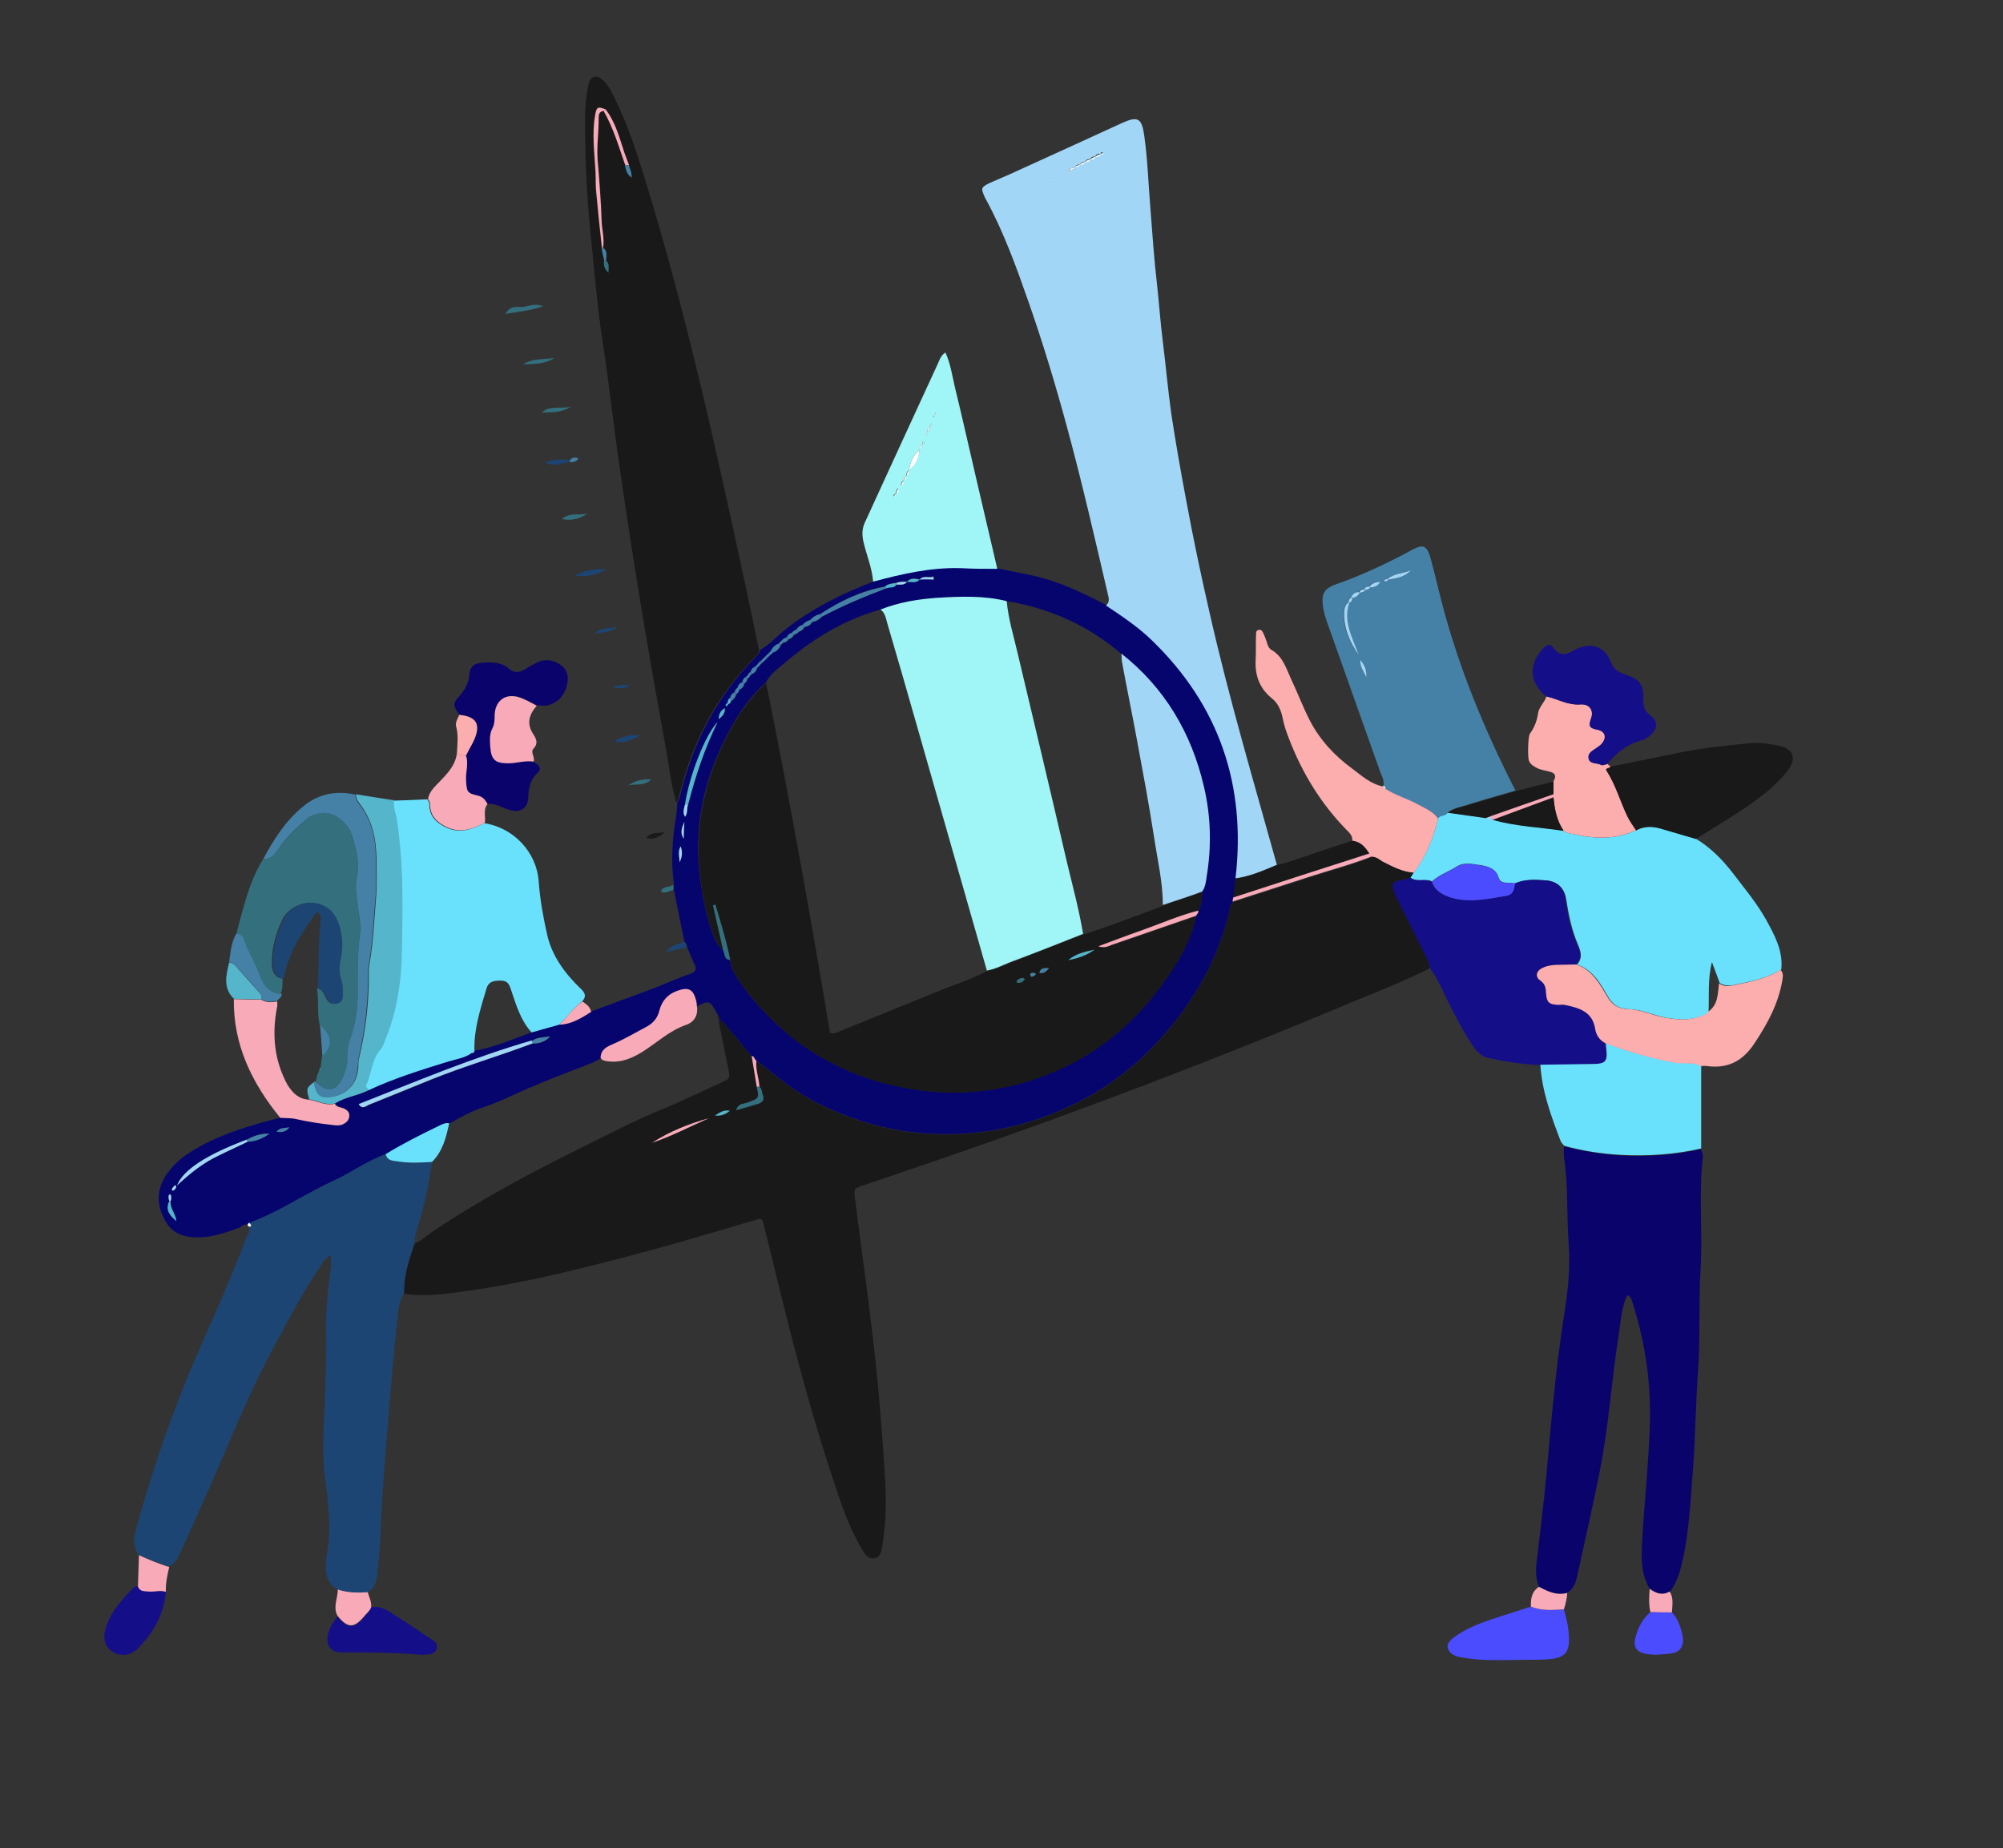 <?xml version="1.0" encoding="utf-8"?>
<!-- Generator: Adobe Illustrator 27.0.0, SVG Export Plug-In . SVG Version: 6.00 Build 0)  -->
<svg version="1.1" id="Calque_1" xmlns="http://www.w3.org/2000/svg" xmlns:xlink="http://www.w3.org/1999/xlink" x="0px" y="0px"
	 viewBox="0 0 595.3 549.4" style="enable-background:new 0 0 595.3 549.4;" xml:space="preserve">
<rect x="0" y="0" width="595.3" height="549.4" fill="#333333" stroke="none"/>
<style type="text/css">
	.st0{fill:#191919;}
	.st1{fill:#06056E;}
	.st2{fill:#A1D6F7;}
	.st3{fill:#1C4574;}
	.st4{fill:#0A036C;}
	.st5{fill:#69E0FC;}
	.st6{fill:#4581A6;}
	.st7{fill:#150E89;}
	.st8{fill:#A0F5F7;}
	.st9{fill:#336F7D;}
	.st10{fill:#FCADAE;}
	.st11{fill:#54B5CB;}
	.st12{fill:#F8AAB8;}
	.st13{fill:#4C4CFF;}
	.st14{fill:#FFFFFF;}
	.st15{fill:#FEFEFE;}
</style>
<g>
	<path class="st0" d="M425,287.8c-7.5,3.8-15.4,6.9-23.2,10.1c-39.2,16.5-79,31.7-119.2,45.6c-8.7,3-17.4,5.9-26.1,8.9
		c-2.7,0.9-2.8,1-2.4,3.8c1.3,10.5,2.8,21,4.1,31.5c1.1,8.6,2.1,17.2,2.9,25.9c0.8,9,1.5,18.1,2,27.1c0.3,5.9,0.2,11.8-0.7,17.6
		c-0.3,1.8-0.3,4.4-2.4,4.9c-2.3,0.5-3.4-1.9-4.4-3.7c-3.4-5.9-5.6-12.4-7.7-18.8c-7.3-21.8-13-44.1-18.4-66.5
		c-0.8-3.2-1.6-6.5-2.4-9.7c-0.6-2.4-0.6-2.5-3.1-1.7c-13.5,4-26.9,8-40.6,11.5c-14.6,3.8-29.2,7.3-44.2,9.4
		c-6.3,0.9-12.7,1.8-19.1,0.9c-0.2-5.2,1.5-10.1,3.1-14.9c2.2-0.9,3.8-2.6,5.7-3.8c15-10.1,31-18.4,47.2-26.4
		c6.9-3.4,13.7-6.9,20.8-9.8c5.9-2.4,11.7-5.3,17.5-7.9c2.6-1.2,2.6-1.2,2.1-3.9c-1-4.8-1.9-9.5-2.9-14.3c0.5-0.1,1-0.1,1.4,0.3
		c2.8,3.4,5.6,6.8,8.4,10.1c0.5,3,1,6.1,1.5,9.1c0.7,3.6,0.7,3.5-2.9,4.8c-1,0.3-2.5,0.1-3.2,2.2c2.5-0.7,4.5-1.3,6.5-1.9
		c1.2-0.4,2-1.2,1.4-2.6c-0.3-0.8-0.1-1.8-1-2.4c-0.1-2.6-1.2-5.1-0.9-7.7c1.6,1,3.1,2.2,4.6,3.4c4.7,4,9.9,7.3,15.4,10
		c15.1,7.2,31,9.8,47.7,7.6c9.1-1.2,17.7-3.9,25.9-7.8c12-5.6,22-13.9,30.3-24.3c7.7-9.6,13.3-20.3,16.4-32.2c0.3-1.3,0.2-2.9,1.3-4
		c7.4-2.4,14.9-4.7,22.3-7.2c6.4-2.1,13-3.8,19.3-6.3c1.4,0,2.3,1.1,3.4,1.6c2.9,1.4,5.6,2.9,8.9,3.1c-0.3,0.5-0.7,1-1,1.6
		c-0.7,0.2-1.4,0.5-2.2,0.6c-3.1,0.4-3.5,1.1-2.5,3.8c0.4,1.1,0.9,2.1,1.5,3.1c2.6,5.1,5.1,10.3,7.7,15.4
		C424.3,285.1,424.9,286.3,425,287.8z M210.7,332.4c-6,1.6-11.8,4-16.9,7.3C199.5,337.9,205,335,210.7,332.4z M212.5,331.6
		c1.7,0.2,3.1-0.3,4.4-1.4C215.1,329.7,213.8,330.8,212.5,331.6z"/>
	<path class="st1" d="M366.4,268.1c-1.1,1.1-0.9,2.6-1.3,4c-3.1,12-8.7,22.6-16.4,32.2c-8.3,10.4-18.2,18.6-30.3,24.3
		c-8.2,3.9-16.8,6.6-25.9,7.8c-16.7,2.2-32.6-0.4-47.7-7.6c-5.5-2.6-10.7-6-15.4-10c-1.5-1.2-3-2.4-4.6-3.4
		c-0.7-0.3-0.6-1.4-1.4-1.4c-2.8-3.4-5.6-6.8-8.4-10.1c-0.4-0.4-0.9-0.5-1.4-0.3c0,0,0.2-0.2,0.2-0.2c0.2-0.6,0.2-1.2-0.4-1.6
		c-2.5-4.5-2.5-4.5-6.2-2.7c-0.1-0.5-0.1-1-0.2-1.5c-0.9-3.6-2.3-4.3-5.8-2.9c-2.7,1-4.5,3-5.1,5.7c-0.6,2.5-2,4-4.2,5.1
		c-3.1,1.6-6.2,3.4-9.5,4.9c-1.8,0.8-3.8,1.7-3.8,4.2c-1.2,0.7-2.4,1.3-3.7,1.8c-7.1,2.7-14.2,5.4-21.2,8.6
		c-3.3,1.5-6.7,3.1-10.2,4.2c-3.5,1.2-6.7,2.9-9.9,4.8c-1.1-0.2-2,0.2-2.9,0.6c-5.4,2.7-10.8,5.4-16,8.5c-5.4,1.9-10.1,5.4-15.3,7.8
		c-3.9,1.8-7.7,3.9-11.5,6c-4.4,2.5-8.9,4.9-13.8,6.6c-0.5,0.4-0.5,0.7-0.1,1.1l0-0.1c-1.2-1.2-2.1,0.1-3,0.5
		c-3.6,1.3-7.2,2.6-11.1,2.8c-4.3,0.2-8.3-0.6-10.6-4.6c-2.5-4.2-3-8.6-0.4-13.1c2.2-3.8,5.5-6.4,9.1-8.5c7.7-4.5,16.1-7,24.7-9.2
		c0.2-0.1,0.5-0.1,0.7-0.2c1.6,0.1,3.3,0,4.9,0.4c3.5,0.8,6.9,1.4,10.5,1.7c1,0.1,2,0.2,3-0.1c1.2-0.4,2-1.2,2.1-2.5
		c0.1-1.2-0.8-1.8-1.7-2.3c-0.9-0.4-2-0.3-2.6-1.4c3.1-2,6.9-2.3,10.1-4c7.7-3.6,15.8-6.1,23.9-8.6c2.3-0.7,4.7-1,6.8-2.5
		c0.5,0.1,0.6-0.3,0.8-0.7l0,0.1c5.9-1,11.4-3.5,17-5.5c2.7-0.8,5.5-1.5,8.2-2.3c3.6-0.1,6.6-2,9.5-3.9c6.2-2.3,12.4-4.6,18.6-6.9
		c3.6-1.4,7-3,10.6-4.2c1.9-0.7,2-1.5,1.2-3.1c-0.8-1.6-1.4-3.3-2.1-4.9c0-0.7-0.2-1.2-0.8-1.6c-1-5.1-2.1-10.2-3.1-15.3
		c0-0.5,0-1.1,0-1.6c-0.2-2.1-0.5-4.3-0.5-6.4c-0.1-4.8,0.4-9.6,1.2-14.4c0.2-1.2,0.2-2.5,0.3-3.8c0.5-0.4,0.6-1.1,0.8-1.7
		c3.8-15.8,10.9-29.7,22.4-41.3c0.6-0.6,1.3-1.3,1.4-2.2c2.8-1.5,4.9-4,7.4-6c8-6.3,17-10.8,26.5-14.4c8.6-2.4,17.2-4.3,26.2-4
		c3.6,0.1,7.1,0.1,10.7,0.2c4.9,1.1,10,1.8,14.8,3.3c6.1,1.9,11.8,4.7,17.4,7.6c4.8,3.1,9.6,6.3,13.7,10.4
		c20,19.4,28,43.1,24.8,70.7c-0.2,1.9-0.5,3.8-0.7,5.7C366.4,267.3,366.4,267.7,366.4,268.1z M222.8,201c0.3-0.2,0.5-0.5,0.8-0.7
		c0.8-0.3,1.2-0.9,1.4-1.7c0.3-0.3,0.5-0.5,0.8-0.8c0.3-0.3,0.5-0.5,0.8-0.8c0.3-0.3,0.5-0.5,0.8-0.8c0.3-0.3,0.5-0.5,0.8-0.8
		c0.3-0.3,0.5-0.5,0.8-0.8c0.3-0.2,0.6-0.5,0.8-0.7c1.2-0.4,1.9-1.2,2.4-2.2c0.3-0.2,0.5-0.5,0.8-0.7c0.6-0.1,1.1-0.3,1.4-0.9
		c0.7-0.2,1.3-0.6,1.7-1.4c0.5-0.2,1.1-0.4,1.4-0.9c0.8-0.2,1.4-0.7,1.7-1.4c0.9-0.2,1.8-0.5,2.3-1.5c1.2-0.1,2.2-0.8,3-1.7
		c6.2-3.2,12.6-5.9,19.1-8.4c0.9-0.5,2.3,0.1,3-1.1c1.1,0,2.3,0.3,3.1-0.8c1.3,0,2.8,0.5,3.8-0.7c1.4,0,2.8,0,4.2,0
		c0-0.3,0-0.6-0.1-0.9c-1.3,0.6-2.9-0.5-4.1,0.9c-1.4-0.2-2.8-0.5-3.8,0.7c-1.1-0.2-2.1-0.1-3.2,0.3c-1.2,0.2-2.4,0.2-3.3,1.1
		c-7.1,1.2-13.3,4.3-19.3,8.2c-1.2,0.3-2.2,0.8-2.9,1.7c-0.9,0.3-1.7,0.8-2.3,1.5c-0.8,0.2-1.4,0.6-1.7,1.4
		c-0.6,0.1-1.1,0.4-1.4,0.9c-0.8,0.2-1.3,0.7-1.6,1.4c-0.6,0.2-1.1,0.4-1.4,1c-0.3,0.3-0.5,0.5-0.8,0.8c-1.1,0.4-2,1.1-2.4,2.2
		c-0.3,0.3-0.5,0.5-0.8,0.8c-0.3,0.3-0.5,0.5-0.8,0.8c-0.3,0.3-0.5,0.5-0.8,0.8c-0.3,0.3-0.5,0.5-0.8,0.8c-0.3,0.3-0.5,0.5-0.8,0.8
		c-0.3,0.3-0.5,0.5-0.8,0.8c-0.8,0.3-1.3,0.8-1.5,1.6c-0.2,0.3-0.5,0.5-0.7,0.8c-0.3,0.3-0.5,0.5-0.8,0.8c-0.6,0.3-0.7,0.9-0.9,1.4
		c-0.7,0.3-1.2,0.8-1.4,1.6c-0.6,0.3-0.8,0.8-1,1.4c-0.7,0.4-1.2,0.9-1.2,1.7c-0.6,0.3-0.8,0.9-0.9,1.5c-0.4,0.3-0.8,0.5-0.3,1
		c0.2-0.2,0.4-0.5,0.6-0.7c0.4-0.1,0.6-0.4,0.7-0.8c0.8-0.5,1.4-1.2,1.7-2.2c0.5-0.3,0.7-0.9,0.9-1.4c0.7-0.3,1.2-0.9,1.4-1.7
		c0.6-0.3,0.9-0.8,0.9-1.4C222.3,201.5,222.6,201.3,222.8,201z M50.3,357c-1.3,2.7,0.3,4.3,2.1,5.9c-0.2-2.1-1.9-3.7-1.7-5.9
		c0.1-0.3,0.2-0.7,0.2-1c0-0.3-0.1-0.9-0.2-1c-0.7-0.1-0.5,0.5-0.6,0.9C50.1,356.3,50.3,356.7,50.3,357z M73.5,338.7
		c-12.2,4.6-19,9-20.9,13.7c4-3.8,7.9-6.8,12.4-8.9c2.9-1.3,5.8-2.7,8.6-4.1c2.4-0.1,4.4-1,6.4-2.4
		C77.7,336.9,75.5,337.6,73.5,338.7z M204.5,239.2c2.2-8.5,4.9-16.7,8.8-24.6c-3.7,3.8-8.5,16.2-9.7,24.5c-0.2,1.2-0.8,2.5,0,3.7
		C204.4,241.7,204,240.4,204.5,239.2z M158.1,309.4c-17.6,5.1-34.4,12.2-51.4,18.9c1,1.7,2.1,0.6,3,0.2c6.2-2.5,12.3-5,18.5-7.5
		c9.9-4.1,20.2-7.1,30.3-10.8c2,0,3.7-0.6,5-2.1C161.6,308.4,159.7,308.2,158.1,309.4z M333.3,194.4c-9.9-8.5-21.3-13.6-34.1-15.7
		c-6.8-1.6-13.6-1.4-20.5-1c-5.8,0.4-11.6,1.3-17,3.5c-10.4,2.9-19.5,8.3-27.7,15.2c-2.3,2-4.9,3.7-6.4,6.5
		c-5.7,5.1-9.7,11.6-12.9,18.4c-5.5,11.7-8.2,24-6.9,37.1c0.6,6.3,1.7,12.3,3.7,18.3c0.8,2.2,1.6,4.2,3.4,5.8c0.6,1,0.2,2.8,2.1,2.9
		c0.2,2.3,1.3,4.1,2.5,5.9c3.7,5.5,8.2,10.4,13.2,14.8c5,4.4,10.6,8,16.6,10.9c7.8,3.8,15.9,5.9,24.5,7.1
		c11.8,1.6,23.2,0.2,34.3-3.6c14.9-5.1,27.1-14.3,36.5-26.9c4.8-6.5,9-13.3,10.9-21.4c0.2-0.5,0.8-0.8,0.7-1.5
		c0.8-1.8,1.1-3.6,1.1-5.6c0.9-1.3,1.1-2.8,1.3-4.3c1.5-9,1.3-18-0.8-26.9C354.1,218,346.2,204.7,333.3,194.4z M82.2,336.4
		c1.5,0.3,2.8,0.1,3.8-1.3C84.7,335.4,83.2,335.1,82.2,336.4z M203.4,244.3c-0.7,1.6-1.4,3.3-0.2,5
		C203.2,247.6,203.3,245.9,203.4,244.3z M213.6,213.8c0.9-0.8,2-1.6,1.8-3.3C214,211.3,213.6,212.4,213.6,213.8z M202,256.3
		c0.9-1.9,0.8-3.2,0.3-4.7C201.5,253,201.8,254.2,202,256.3z M52.4,352.6c-0.2-0.1-0.4-0.3-0.4-0.3c-0.3,0.3-0.7,0.7-0.9,1.1
		c-0.1,0.2,0.1,0.7,0.6,0.4C52.1,353.5,52.4,353.2,52.4,352.6z"/>
	<path class="st2" d="M367.2,261.1c3.2-27.6-4.8-51.3-24.8-70.7c-4.1-4-8.9-7.2-13.7-10.4c1.1-0.9,0.9-2.1,0.6-3.2
		c-3.9-16.7-7.7-33.4-12.2-49.9c-3.4-12.6-7.2-25.1-11.5-37.4c-3.6-10.3-7.3-20.5-12.5-30.1c-0.2-0.3-0.4-0.7-0.5-1
		c-1.1-2.4-1-2.7,1.3-3.9c2-0.9,4-1.7,6-2.6c11.2-5.1,22.4-10.2,33.5-15.3c4.8-2.2,6-1.5,6.7,3.9c1,7.1,1.2,14.2,1.8,21.4
		c0.6,7.6,1.1,15.3,2,22.9c0.6,5.6,1,11.2,1.7,16.8c0.9,7.1,1.5,14.2,2.5,21.3c1.3,8.6,2.8,17.1,4.4,25.6
		c2.1,11.4,4.5,22.8,7.1,34.1c5.7,25.1,13,49.7,19.9,74.5C375.5,258.8,371.5,260.5,367.2,261.1z M317.9,50.5c0.6,0,1.2-0.1,1.5-0.8
		c0.6-0.1,1.2-0.1,1.5-0.8c0.6,0,1.2-0.1,1.5-0.8c0.6,0,1.2-0.1,1.5-0.8c0.6,0,1.2-0.1,1.5-0.8c0.6,0,1.2-0.1,1.5-0.8
		c0.3-0.2,1,0.3,0.8-0.5c0-0.1-0.6,0.2-0.7,0.5c-0.6,0-1.2,0.1-1.5,0.8c-0.6,0-1.2,0.1-1.5,0.8c-0.6,0-1.2,0.1-1.5,0.8
		c-0.6,0-1.2,0.1-1.5,0.8c-0.6,0-1.2,0.1-1.5,0.8C318.8,49.9,318.2,49.9,317.9,50.5c-0.2,0.2-1-0.3-0.8,0.5
		C317.2,51.2,317.7,50.9,317.9,50.5z M313.4,52.3c-0.1,0-0.2,0.1-0.3,0.1c0,0.1,0.1,0.3,0.1,0.3c0.1,0,0.2,0,0.3-0.1
		C313.5,52.5,313.5,52.4,313.4,52.3z"/>
	<path class="st3" d="M74,363.5c4.8-1.7,9.3-4.1,13.8-6.6c3.8-2.1,7.6-4.2,11.5-6c5.2-2.4,9.9-5.9,15.3-7.8c0.5,2.1,2.5,1.9,4,2.2
		c3.2,0.6,6.5,0.3,9.8,0.1c-0.9,6.2-2.1,12.2-3.9,18.2c-0.6,1.9-1.3,3.9-1.3,5.9c-1.6,4.9-3.3,9.7-3.1,14.9
		c-1.8,2.7-1.7,5.8-2.1,8.8c-1,9.1-1.8,18.2-2.5,27.4c-1,12.3-2.1,24.6-2.5,37c-0.1,3.3-0.5,6.6-0.8,9.9c-0.2,2.3-0.7,4.6-3,5.8
		c-3,0.2-6,0.2-8.9-0.8c-2.7-1.6-3.7-4.1-3.4-7.2c0.1-1,0-2.1,0.2-3.1c1.5-7.7,0.5-15.2-0.5-22.9c-0.6-4.9-0.6-10-0.4-15
		c0.4-9.6,0.9-19.2,0.7-28.8c-0.1-6.3,0.6-12.5,1.4-18.7c0.1-1.1,0-2.2,0-3.6c-1.7,0.7-2.3,2-3,3.1c-4.9,7.1-8.8,14.7-12.9,22.2
		c-8.9,16.1-15.3,33.2-22.9,49.9c-1.9,4.2-3.7,8.5-5.7,12.6c-0.9,1.8-1.4,3.9-3.7,4.6c-3.1-1-6.1-2.2-9-3.5
		c-1.6-2.5-1.4-5.1-0.6-7.8c4.1-14.8,8.9-29.4,14.7-43.6c5.7-14.1,12.5-27.8,17.7-42.1c0.5-1.3,1.8-2.6,1-4.2c0,0,0,0.1,0,0.1
		c0.4,0.1,0.7,0,0.7-0.4C74.6,364,74.3,363.8,74,363.5z"/>
	<path class="st0" d="M225.6,193.3c-0.1,1-0.8,1.6-1.4,2.2c-11.5,11.6-18.7,25.5-22.4,41.3c-0.2,0.6-0.2,1.3-0.8,1.7
		c-1.5-5-2.1-10.2-3-15.4c-2.6-14.3-5.1-28.6-7.5-43c-2.3-14.1-4.5-28.2-6.5-42.3c-1.7-11.6-2.9-23.3-4.7-34.9
		c-1.8-11.5-2.7-23-3.9-34.6c-1.1-11.3-1.6-22.7-1.5-34.1c0-3.1,0.4-6.1,1-9.1c0.5-2.3,2.2-3.1,4-1.5c1.6,1.3,2.6,3.1,3.5,5
		c4,7.9,6.7,16.3,9.3,24.7c11.6,37.6,20.2,76,28.5,114.5C222.1,176.3,223.8,184.8,225.6,193.3z M179.6,77.5c-0.1,1.3,0,2.4,1.3,3.6
		c0-1.4,0.3-2.6-0.7-3.6c0-1.3,0.5-2.8-0.9-3.8c0.5-2.7-0.3-5.3-0.4-7.9c-0.2-6.1-0.6-12.2-1.2-18.3c-0.4-4.3,0.3-8.4,0.3-12.5
		c0-0.9,0.2-1.8,1.4-2c2.9,5,4.5,10.6,6.4,16c0.3,1.4,0.5,2.7,1.9,3.8c0.1-1.6-0.5-2.6-0.8-3.6c-0.6-1.8-1.3-3.5-1.9-5.3
		c-1.2-4-2.5-8-5.1-11.4c-2.3-0.9-2.6-0.6-3.1,1.7c-1,5.6-0.2,11.1,0.1,16.7c0.1,2,0,4.1,0.2,6.1c0.5,5.5,1.1,11,1.7,16.6
		C178.8,74.9,179.4,76.2,179.6,77.5z"/>
	<path class="st4" d="M490.3,472.3c-2.8-4.7-2.5-9.8-2.2-14.9c0.3-6.4,1-12.7,1.4-19.1c0.5-7.4,1.1-14.8,0.8-22.2
		c-0.3-9.8-2.1-19.3-5-28.5c-0.3-0.9-0.4-2.1-1.7-2.6c-1.7,3.7-1.9,7.8-2.5,11.7c-2.1,13.1-2.9,26.4-5.4,39.4
		c-2.1,10.8-4.6,21.5-6.9,32.2c-0.4,2-1.1,4-3,5.2c-3.1,0.8-5.8-0.4-8.4-1.8c-1-2.4-1-4.9-0.7-7.5c1-8.6,2.1-17.2,2.9-25.8
		c1.4-15.5,2.7-31,5.1-46.4c1.2-7.4,2.1-15,1.5-22.5c-0.6-8.3-0.1-16.6-1.3-24.9c-0.2-1.3-0.1-2.6-0.1-3.8
		c5.5,1.4,11.1,2.3,16.9,2.7c8.1,0.4,16-0.1,23.8-1.9c0.2,0.7,0.7,1.5,0.6,2.2c-1.3,11.2,0,22.6-0.7,33.8c-0.6,9.7,0,19.5-0.7,29.2
		c-0.7,9.8-0.8,19.7-1.5,29.5c-0.7,8.9-1.1,17.8-2.9,26.6c-0.8,3.7-1.7,7.2-4,10.3C494,474.4,492.1,473.6,490.3,472.3z"/>
	<path class="st5" d="M419.2,260.9c0.3-0.5,0.7-1,1-1.6c3.6-4.8,5.9-10.2,7.2-16.1c0.6-1.1,2.2-0.5,2.8-1.7
		c3.8,0.5,7.6,1.1,11.4,1.6c0.4,0.5,1,0.7,1.6,0.4l0.4,0.1c6.9,2,14,2.1,21.1,3.3c0.9,0.9,2.1,0.8,3.2,1.1
		c6.2,1.4,12.4,1.6,18.3-1.2c2.5-1.3,5-1.3,7.6-0.5c3.4,1,6.8,2,10.2,3c4.3,2.6,7.8,6.1,10.9,10.1c3.5,4.6,7.2,9,10,14
		c2.5,4.6,5.1,9.2,4.5,14.8c-4.5,2.8-9.6,3.7-14.7,4.7c-1.2,0.2-2.5,0-3.6-0.7c-0.8-2.1-1.5-4.1-2.3-6.2c-1.3,5-0.8,9.9-1,14.8
		l0.1,0c-0.2,0.2-0.4,0.4-0.6,0.6c-4,2-8.1,1.9-12.3,1.1c-3.6-0.7-7-2.4-10.8-2.5c-2.9-0.1-4.9-1.2-6.4-3.9
		c-2.2-3.9-4.5-7.8-9.1-9.4c1.9-2,1-4.2,0.2-6.1c-1.8-4.3-2.7-8.7-3.4-13.2c-0.5-3.5-2.7-5.5-6.1-5.7c-3-0.2-6.1-0.4-9,0.9
		c-0.9-0.1-1.8-0.2-2.6-0.2c-1.1,0-2-0.3-2.4-1.5c-0.8-2.6-2.9-3.3-5.2-3.7c-2.4-0.3-5-1-7.1,0.3c-2.5,1.6-5.3,2.5-7.5,4.5
		C423.5,261,421.1,262.4,419.2,260.9z"/>
	<path class="st5" d="M166.2,304.6c-2.7,0.8-5.5,1.5-8.2,2.3c-3.3-3.6-4.6-8.2-6.1-12.6c-0.5-1.6-1-2.8-3-2.8
		c-1.9,0-3.6,0.1-4.3,2.3c-1.8,6.1-3.8,12.1-3.6,18.6c0,0,0-0.1,0-0.1c-0.3,0.2-0.5,0.4-0.8,0.7c-2,1.5-4.5,1.8-6.8,2.5
		c-8.1,2.5-16.2,5-23.9,8.6c-0.5-0.4-1.1-0.9-0.8-1.6c1.6-3.3,1.4-7.2,4-10.2c1-1.1,1.4-2.7,2-4.1c3-7.7,4.3-15.7,4.5-23.8
		c0.4-13.5,0.7-27-1.4-40.4c-0.3-2-1.1-3.9-0.9-6c3.4-0.1,6.7-0.2,10.1-0.4c0.2,0.4,0.6,0.9,0.6,1.3c-0.1,3.9,2.3,5.9,5.5,7.3
		c3.9,1.6,7.4,0.2,10.8-1.5c8.7,1.3,15.6,8.6,16.2,17.3c0.4,5.5,1.4,10.9,2.6,16.2c1.5,6.2,5.3,11.3,9.9,15.7
		c1.4,1.3,1.7,2.4,0.4,3.8C170.5,299.6,168.6,302.3,166.2,304.6z"/>
	<path class="st6" d="M430.2,241.6c-0.6,1.2-2.2,0.6-2.8,1.7c-1.4-2-3.6-2.9-5.6-4c-3.3-1.7-6.9-2.7-10-4.8c-0.1-0.4,0-1-0.8-0.8
		l0.1,0c0.5-1.9-0.7-3.4-1.2-5.1c-5.1-14.5-10.3-28.9-15.4-43.4c-0.6-1.6-1-3.1-1.3-4.8c-0.5-3.6,0.2-5.4,3.6-6.6
		c8-2.8,15.6-6.4,23-10.4c3.1-1.7,4.3-1.2,5.3,2.3c1.2,4.3,2.2,8.7,3.3,13c5.1,19.7,12.8,38.3,22,56.3c-4.7,1.4-9.5,2.7-14.2,4.2
		C434.1,239.9,431.9,240.2,430.2,241.6z M405.4,175.1c-0.6,0-1.2,0.1-1.5,0.8c-1.1,0.1-1.8,0.7-2.2,1.6c-0.7,0.2-0.9,0.8-0.9,1.5
		c-1,0.6-1.3,1.5-1.4,2.6c-0.3,5,1.6,9.2,4.3,13.2c-1.6-5.1-4.7-9.9-2.8-15.6c0.7-0.3,0.9-0.8,0.9-1.5c1.1,0,1.8-0.7,2.3-1.5
		c0.6,0,1.2-0.1,1.5-0.8c0.6,0,1.2-0.2,1.5-0.8c1.1,0,2.1-0.2,2.9-1.6c-1.5,0-2.4,0.4-3.2,1.3C406.4,174.4,405.8,174.5,405.4,175.1z
		 M412.6,172.3c3.5-0.5,5.1-1.1,6.8-2.8c-2.3,1-5,0.9-7,2.6c-0.4,0-0.9,0-1.2,0.5c0,0,0.1,0.2,0.2,0.2
		C412,173,412.4,172.8,412.6,172.3z M404.3,196.1c-0.2,2.1,0.9,3.4,1.8,5.3C406.4,199,405.5,197.7,404.3,196.1z"/>
	<path class="st7" d="M419.2,260.9c1.9,1.5,4.3,0.1,6.3,1.2c0.9,2.7,3.1,3.9,5.6,4.7c5.6,1.7,11,0.4,16.5-0.5c2.1-0.3,2.4-2,2.6-3.7
		c2.9-1.3,6-1.1,9-0.9c3.4,0.2,5.7,2.2,6.1,5.7c0.6,4.6,1.5,9,3.4,13.2c0.8,1.9,1.7,4.1-0.2,6.1c-1.5,0-3.1,0.1-4.6,0.1
		c-1.9,0-3.8,0.1-5.6,1c-1.7,0.8-2.1,2.6-0.6,3.6c1.6,1.1,1.7,2.3,1.8,3.9c0.2,2.7,0.8,3.2,3.6,3.4c0.6,0,1.3-0.1,1.9,0
		c4.2,0.9,8.3,1.9,9.1,7.2c0.3,1.8,1.2,3.3,3,4.2c0,0.3,0,0.5,0.1,0.8c0.6,5,0.3,5.4-4.9,5.5c-4.9,0-9.7,0.1-14.6,0.2
		c-5.2-0.2-10.3-1-15.4-2.1c-2-0.5-3.3-1.8-4.4-3.4c-2.4-3.4-4.4-7.2-6.3-10.9c-2.2-4.1-3.8-8.6-6.6-12.4c-0.1-1.4-0.8-2.7-1.4-3.9
		c-2.6-5.1-5.1-10.3-7.7-15.4c-0.5-1-1.1-2-1.5-3.1c-1-2.8-0.5-3.4,2.5-3.8C417.7,261.4,418.4,261.1,419.2,260.9z"/>
	<path class="st8" d="M296.4,169.1c-3.6,0-7.1,0-10.7-0.2c-9-0.3-17.6,1.7-26.2,4c-0.3-4-1.9-7.7-2.8-11.5c-0.5-2.1-0.6-4,0.3-6
		c7.2-15.7,14.4-31.4,21.6-47c0.6-1.2,0.9-2.7,2.4-3.6c1.5,3.3,2,6.9,2.8,10.3c2.3,9.4,4.4,18.9,6.6,28.3
		C292.4,151.9,294.4,160.5,296.4,169.1z M274.1,132.2c-0.7,0.3-0.8,0.9-0.8,1.5c-1.9,1.6-2.8,3.7-3.1,6.1c-0.7,0.3-0.8,0.9-0.8,1.6
		c-0.7,0.3-0.8,0.9-0.8,1.5c-0.7,0.3-0.8,0.9-0.8,1.5c-0.3,0.3-0.5,0.5-0.8,0.8c-0.6,0.3-0.7,0.9-0.8,1.5c-0.3,0.3-1,0.4-0.3,1
		c0.1-0.3,0.2-0.7,0.3-1c0.7-0.3,0.8-0.9,0.8-1.5c0.3-0.3,0.5-0.5,0.8-0.8c0.6-0.3,0.7-0.9,0.8-1.5c0.6-0.3,0.7-0.9,0.8-1.5
		c0.6-0.3,0.7-0.9,0.8-1.6c1.9-1.6,2.8-3.7,3.1-6.1C273.9,133.4,274,132.8,274.1,132.2c0.3-0.3,1-0.5,0.2-1
		C274.2,131.5,274.2,131.8,274.1,132.2z M275.6,128.3c0.7-0.3,0.7-0.9,0.8-1.5c0.3-0.3,1-0.4,0.3-1c-0.1,0.3-0.2,0.7-0.3,1
		C275.7,127.1,275.6,127.7,275.6,128.3c-0.3,0.3-1,0.5-0.2,1C275.4,129,275.5,128.6,275.6,128.3z M277.9,123c-0.3,0.3-1,0.4-0.3,1
		C277.7,123.6,277.8,123.3,277.9,123c0.3-0.1,0.4-0.3,0.2-0.3C278,122.6,278,122.8,277.9,123z"/>
	<path class="st9" d="M70.2,277.7c2.1-7.6,3.7-15.4,8-22.3c2.4,0.1,3.7-1.8,4.8-3.4c2.2-3.1,5-5.5,7.6-8.1c2.5-2.4,6.7-3,9.2-1.3
		c2,1.3,3.9,3,4.7,5.4c1.4,4.1,2.5,8.5,1.6,12.8c-0.8,3.5,0.1,6.6,0.4,9.8c0.2,2.3,0.8,4.6,0.5,6.8c-0.8,6-0.7,12-0.7,18
		c0,4.1-0.6,8.1-1.8,12.1c-0.7,2.4-1.5,4.9-1.3,7.5c0.2,1.9-0.5,3.5-1.3,5.2c-2,4.4-4.8,4.9-8.1,1.3c0.4-1,0.3-2.1,1-3
		c0.4-0.3,0.6-0.7,0.5-1.2c0.1-1.1,0.3-2.3,0.4-3.4c3.2-2.9,3-6-0.7-9.3c-0.8-3.5-0.2-7.2-0.8-10.8c1.9,0.3,2.1,2,2.9,3.3
		c0.7,1.1,1.7,1.5,2.9,1.2c1.2-0.3,1.6-1.2,1.6-2.3c0-1.5,0.1-3-0.4-4.6c-0.7-2.1-0.7-4.4-0.2-6.4c0.7-3,0.6-5.7-0.1-8.7
		c-1-4.4-3.4-7.1-7.2-7.8c-3.5-0.7-8,1.3-9.7,4.7c-2.1,4.3-3.3,8.8-3.2,13.6c0.1,2,0.8,3.8,3.2,4.1c-0.1,1.5,0.1,3.1-0.6,4.5
		c-4,0.1-5.5-2.9-6.7-5.9c-1.3-3.5-3.4-6.6-4.5-10.2C72.1,278.2,71.3,277.7,70.2,277.7z"/>
	<path class="st5" d="M457.8,316.5c4.9-0.1,9.7-0.1,14.6-0.2c5.1,0,5.5-0.5,4.9-5.5c0-0.3,0-0.5-0.1-0.8c6.6,2.6,13.5,4.5,20.5,5.8
		c2.6,0.5,5.4-0.3,7.9,1c0,8.2,0,16.4,0,24.6c-7.9,1.8-15.8,2.3-23.8,1.9c-5.8-0.3-11.4-1.2-16.9-2.7c-0.4-0.5-0.9-0.9-1.1-1.5
		C461,331.8,458.3,324.5,457.8,316.5z"/>
	<path class="st10" d="M505.5,316.9c-2.5-1.3-5.3-0.5-7.9-1c-7-1.3-13.8-3.3-20.5-5.8c-1.7-0.9-2.7-2.4-3-4.2
		c-0.8-5.3-4.9-6.3-9.1-7.2c-0.6-0.1-1.3,0-1.9,0c-2.7-0.1-3.4-0.7-3.6-3.4c-0.1-1.6-0.2-2.8-1.8-3.9c-1.5-1-1.1-2.8,0.6-3.6
		c1.7-0.9,3.7-1,5.6-1c1.5,0,3.1-0.1,4.6-0.1c4.6,1.6,6.9,5.6,9.1,9.4c1.5,2.7,3.5,3.8,6.4,3.9c3.7,0.1,7.1,1.8,10.8,2.5
		c4.3,0.8,8.3,0.9,12.3-1.1c0.2-0.2,0.4-0.4,0.6-0.6c0,0-0.1,0-0.1,0c3.1-2.1,2.9-5.4,3.3-8.5c1.1,0.8,2.4,1,3.6,0.7
		c5.1-1,10.2-1.9,14.7-4.7c0.9,1,0.7,2,0.5,3.2c-1.2,7-4.4,12.8-8.3,18.7c-3.6,5.4-8,7.5-14.1,6.7
		C506.8,316.8,506.1,316.9,505.5,316.9z"/>
	<path class="st0" d="M504,249.4c-3.4-1-6.8-2-10.2-3c-2.6-0.8-5.2-0.9-7.6,0.5c-0.9-1.4-1.9-2.7-2.6-4.2c-2.1-4.4-3.5-9.2-6.1-13.4
		c-0.7-1.1,1.1-0.7,1.1-1.4c7.2-1.5,14.5-2.9,21.7-4.4c6.6-1.3,13.3-1.9,20-2.6c2.6-0.3,5.1,0.2,7.6,0.6c5.2,0.8,6.4,4,3.1,8
		c-2.7,3.3-5.9,6-9.3,8.5C516.1,242.1,510,245.6,504,249.4z"/>
	<path class="st10" d="M411.8,234.5c3.1,2,6.8,3,10,4.8c2,1.1,4.2,2,5.6,4c-1.3,5.8-3.6,11.3-7.2,16.1c-3.3-0.2-6.1-1.7-8.9-3.1
		c-1.1-0.5-2-1.6-3.4-1.6c-0.3-0.3-0.6-0.6-0.9-0.8c-1.2-1.9-2.7-3.6-5.1-3.9c0.2-1.5-0.8-2.4-1.7-3.3c-7.6-7.8-13.2-16.9-17.1-27.1
		c-0.8-2-1.5-4.1-1.9-6.2c-0.5-2.4-1.4-4.4-3.3-5.9c-3.7-3-5-7-4.7-11.6c0.1-2.4,0-4.9,0.1-7.3c0-0.5,0-1.1,0.6-1.3
		c0.8-0.3,1.2,0.2,1.5,0.8c0.4,0.8,0.7,1.6,1,2.5c0.3,1,0.6,2.1,1.5,2.6c3.3,1.9,4.3,5.3,5.7,8.4c2,4.2,3.6,8.5,5.7,12.6
		c3,5.8,7.4,10.5,12.6,14.3c2.8,2.1,5.5,4.6,9.2,5.3c0,0-0.1,0-0.1,0C411.1,234.2,411.4,234.4,411.8,234.5z"/>
	<path class="st10" d="M478.6,227.8c-0.1,0.7-1.8,0.3-1.1,1.4c2.7,4.2,4,9,6.1,13.4c0.7,1.5,1.7,2.8,2.6,4.2
		c-6,2.8-12.1,2.6-18.3,1.2c-1.1-0.2-2.3-0.2-3.2-1.1c-2-3-2.7-6.5-3-10c0-0.3,0-0.6,0-0.9c0-1.3,0-2.5,0-3.8
		c0.9-1.4,0.6-2.4-1.1-2.8c-1.4-0.4-2.8-0.5-4-1.2c-0.9-0.5-1.8-1-2.2-2.1c-0.4-0.9-0.3-7.3,0.3-8c1.3-1.8,2.1-3.8,2.4-6
		c0.3-2,2-3.3,2.5-5.1c3.4,0.8,6.4,2.7,10.2,2.4c2.7-0.2,4,1.8,3.1,4.3c-0.8,2.2-0.4,2.8,1.9,3.2c2.4,0.4,2.9,2.3,1.3,4.2
		c-0.4,0.5-1,0.8-1.5,1.2c-1.1,0.8-2.7,1.6-2.4,3.1c0.3,1.9,2.5,1.3,3.8,2c0.4,0.2,1.2-0.2,1.8-0.3
		C478,227.4,478.3,227.6,478.6,227.8z"/>
	<path class="st11" d="M117.1,237.9c-0.3,2.1,0.6,4,0.9,6c2,13.4,1.7,27,1.4,40.4c-0.2,8.1-1.5,16.2-4.5,23.8c-0.6,1.4-1,3-2,4.1
		c-2.5,3-2.4,6.9-4,10.2c-0.3,0.6,0.3,1.2,0.8,1.6c-3.2,1.7-7,2-10.1,4c-2.7,0.7-5.1-0.8-7.7-1.2c-0.9-3.2-0.9-3.4,1.5-5.2
		c0.7,3.7,1.7,4.7,4.4,4.5c5.1-0.4,8.4-3.8,8.7-8.9c0-1,0-2.1,0.3-3c1.9-8.1,2.9-16.3,2.8-24.6c0-1,0-2,0.2-3
		c1.2-6.6,1.4-13.4,2-20.1c0.3-3.7,0.1-7.4,0.1-11.1c-0.1-6-1.2-11.6-5-16.5c-0.6-0.8-1.1-1.7-1.1-2.8
		C109.4,236.7,113.2,237.3,117.1,237.9z"/>
	<path class="st4" d="M158.6,226.4c2,1.4,2.4,2.2,1.1,3.4c-2.2,2.1-2.6,4.5-2.7,7.3c-0.1,3.2-2.4,4.6-5.5,3.7
		c-2.2-0.6-4.1-2.1-6.6-1.8c-0.7-1.2-1.3-2.1-2.9-2.5c-3.2-0.7-3.3-1.2-3.5-4.8c-0.1-2.4,0.8-4.8,0-7.1c0.8-1.5,1.6-2.9,2.3-4.4
		c2.2-4.8,0.8-7.2-4.3-7.7c-1.8-2.7-2-3.3-0.2-5.3c1.8-2,3-4,3.2-6.7c0.2-2.4,1.4-3.3,3.8-3.5c2.8-0.2,5.7-0.2,8,1.8
		c1.5,1.3,3,1.2,4.6,0.2c1-0.6,2-1.2,3-1.7c2.7-1.6,5.5-1.3,7.9,0.5c1.9,1.4,2.3,3.6,1.7,5.9c-0.8,3.1-2.6,5.2-5.8,6c-1,0.2-2,0-3,0
		c-1.5-0.7-2.9-1.5-4.4-2.2c-4.4-1.8-8,0.4-8.1,5.1c0,1.3,0,2.6-0.6,3.7c-0.9,1.8-0.8,3.7-0.7,5.6c0.2,3.9,1.4,4.9,5.3,4.9
		C153.6,226.9,156,225.9,158.6,226.4z"/>
	<path class="st7" d="M477.7,227.1c-0.6,0.1-1.4,0.6-1.8,0.3c-1.3-0.7-3.5-0.2-3.8-2c-0.3-1.6,1.3-2.3,2.4-3.1
		c0.5-0.4,1.1-0.7,1.5-1.2c1.6-1.8,1.1-3.7-1.3-4.2c-2.2-0.4-2.7-1-1.9-3.2c1-2.5-0.4-4.5-3.1-4.3c-3.8,0.3-6.8-1.7-10.2-2.4
		c-4.9-4.1-5.3-9.3-1.1-14c1.1-1.2,2.2-2,3.4-0.3c1.8,2.5,3.7,1.9,6,0.6c5-2.7,9.2-1.2,11,3.6c0.8,2.2,2.5,3,4.5,3.7
		c4.1,1.4,5.1,2.7,5.1,7c0,2,0.1,3.6,2,5c2.5,1.8,2.3,4,0,6.1c-0.7,0.6-1.5,1.1-2.3,1.3C483.9,221.1,480.5,223.6,477.7,227.1z"/>
	<path class="st6" d="M105.6,236.2c0.1,1.1,0.5,2,1.1,2.8c3.9,4.8,5,10.5,5,16.5c0,3.7,0.3,7.4-0.1,11.1c-0.6,6.7-0.8,13.4-2,20.1
		c-0.2,1-0.2,2-0.2,3c0,8.3-0.9,16.5-2.8,24.6c-0.2,1-0.2,2-0.3,3c-0.3,5.1-3.6,8.6-8.7,8.9c-2.7,0.2-3.7-0.8-4.4-4.5
		c0,0,0.3-0.2,0.3-0.2l0.3,0c3.3,3.5,6.1,3.1,8.1-1.3c0.7-1.6,1.4-3.3,1.3-5.2c-0.2-2.6,0.5-5.1,1.3-7.5c1.2-3.9,1.8-7.9,1.8-12.1
		c0-6-0.1-12,0.7-18c0.3-2.2-0.2-4.6-0.5-6.8c-0.3-3.2-1.2-6.4-0.4-9.8c0.9-4.2-0.2-8.6-1.6-12.8c-0.8-2.4-2.7-4.1-4.7-5.4
		c-2.5-1.6-6.7-1.1-9.2,1.3c-2.7,2.5-5.5,5-7.6,8.1c-1.1,1.6-2.3,3.5-4.8,3.4c3.1-5.8,6.6-11.3,11.7-15.5
		C94.3,236.1,99.7,234.9,105.6,236.2z"/>
	<path class="st12" d="M91.8,326.9c2.6,0.4,5,1.9,7.7,1.2c0.5,1.1,1.7,1,2.6,1.4c1,0.4,1.8,1.1,1.7,2.3c-0.1,1.2-0.9,2-2.1,2.5
		c-1,0.4-2,0.2-3,0.1c-3.5-0.4-7-0.9-10.5-1.7c-1.6-0.4-3.3-0.3-4.9-0.4c-8.4-10.3-14-21.7-13.8-35.3c2.7,0.1,5.5,0.1,8.2,0.2
		c1.5,0.9,3.1,0.8,4.7,0.5c0,0.6,0.1,1.3-0.1,1.9c-1.5,8-0.8,15.6,3.1,22.8C87,325,88.8,326.7,91.8,326.9z"/>
	<path class="st13" d="M464.8,478.4c0.8,2.7,1.4,5.5,1.5,8.3c0.2,4.4-1.3,6.1-5.7,6.5c-2.3,0.2-4.6,0.2-6.9,0.2
		c-6.4,0-12.8,0.5-19.1-0.7c-0.5-0.1-1-0.1-1.5-0.3c-1.3-0.4-2.4-1.1-2.8-2.4c-0.4-1.5,0.8-2.4,1.7-3.2c4.2-3.1,9-4.7,13.9-6.3
		c3-1,6.1-1.9,9.1-2.9C458.1,478.9,461.4,478.6,464.8,478.4z"/>
	<path class="st7" d="M110.3,477.8c2.3-0.5,4.3,0.5,6.1,1.7c3.8,2.4,7.5,4.9,11.2,7.4c1.1,0.7,2.7,1.4,2.2,3.2
		c-0.6,1.8-2.3,1.7-3.9,1.8c-1.1,0-2.3-0.1-3.4-0.2c-7-0.5-14-0.5-21-0.5c-3.1,0-4.6-1.9-4.1-5c0.4-2.2,1.6-4,2.9-5.7
		c2.9,3.7,4.9,3.8,7.9,0.2C108.9,479.7,109.9,479,110.3,477.8z"/>
	<path class="st7" d="M49.3,473.2c-0.6,6.7-3.7,12.1-8.3,16.8c-2.1,2.2-5.1,2.5-7.4,1.1c-2.2-1.3-3.1-3.6-2.3-6.7
		c1.2-4.5,4.1-7.9,7.2-11.2c0.7-0.7,1.3-1.7,2.5-1.7c0.6,1.5,1.8,1.4,3.1,1.5C45.8,473.3,47.5,472.6,49.3,473.2z"/>
	<path class="st12" d="M138.5,224.6c0.8,2.4-0.1,4.8,0,7.1c0.2,3.6,0.2,4.1,3.5,4.8c1.6,0.4,2.2,1.3,2.9,2.5
		c-1.4,1.7-0.5,3.8-0.8,5.6c-3.4,1.7-6.9,3.1-10.8,1.5c-3.2-1.4-5.6-3.4-5.5-7.3c0-0.4-0.4-0.9-0.6-1.3c0.4-2.3,2.1-3.7,3.6-5.3
		c2.3-2.4,4.6-4.8,5-8.4C136.6,224.4,137.5,224.7,138.5,224.6z"/>
	<path class="st12" d="M158.6,226.4c-2.6-0.4-5,0.5-7.6,0.5c-3.8,0-5-1-5.3-4.9c-0.1-1.9-0.3-3.8,0.7-5.6c0.6-1.2,0.6-2.5,0.6-3.7
		c0.1-4.7,3.6-7,8.1-5.1c1.5,0.6,3,1.4,4.4,2.2c-2.3,2.7-3.1,5.4-0.9,8.6c0.8,1.3,1.4,2.6,0,4.1C157.5,223.6,159.1,225,158.6,226.4z
		"/>
	<path class="st0" d="M401.9,249.9c2.5,0.3,3.9,1.9,5.1,3.9c-13.5,4.4-27,8.8-40.5,13.1c0.2-1.9,0.5-3.8,0.7-5.7
		c4.3-0.6,8.3-2.4,12.3-4.1c3.4-0.6,6.5-2,9.8-3C393.5,252.6,397.7,251.3,401.9,249.9z"/>
	<path class="st13" d="M496.9,479.3c1.9,2,2.7,4.6,3.2,7.2c0.5,2.7-0.8,4.7-3.4,5c-2.5,0.3-5.1,0.6-7.6,0.1c-2.8-0.5-3.8-2.2-3-5
		c0.8-2.9,2.1-5.4,4.4-7.4C492.6,479.2,494.7,479.3,496.9,479.3z"/>
	<path class="st0" d="M461.7,232.3c0,1.3,0,2.5,0,3.8c-6.2,2.2-12.4,4.3-18.6,6.5c-0.5,0.2-1,0.4-1.5,0.6c-3.8-0.5-7.6-1.1-11.4-1.6
		c1.8-1.3,3.9-1.6,6-2.2c4.7-1.5,9.5-2.8,14.2-4.2C454.1,234.2,457.9,233.3,461.7,232.3z"/>
	<path class="st6" d="M82.4,297.5c-1.6,0.3-3.2,0.5-4.7-0.5c0.1-0.7,0-1.3-0.4-1.8c-2.2-2.5-4.3-4.9-6.5-7.3
		c-0.8-0.8-1.5-1.8-2.7-1.9c0.4-2.9,0.6-5.8,2.1-8.4c1.1,0,1.9,0.5,2.3,1.7c1.1,3.5,3.2,6.7,4.5,10.2c1.1,3,2.7,6,6.7,5.9
		C83.9,296.4,82.8,296.8,82.4,297.5z"/>
	<path class="st12" d="M110.3,477.8c-0.4,1.1-1.4,1.8-2.1,2.7c-3,3.6-4.9,3.5-7.9-0.2c-1.4-2.6,0.1-5.2,0.1-7.8c2.9,1,5.9,1,8.9,0.8
		C109.7,474.8,110.5,476.2,110.3,477.8z"/>
	<path class="st12" d="M49.3,473.2c-1.7-0.6-3.5,0.1-5.2-0.1c-1.3-0.1-2.6,0-3.1-1.5c0.1-3.1,0.2-6.2,0.3-9.3c2.9,1.3,5.9,2.6,9,3.5
		C49.7,468.3,49.2,470.7,49.3,473.2z"/>
	<path class="st11" d="M68.1,286.1c1.3,0.1,2,1.1,2.7,1.9c2.2,2.4,4.3,4.9,6.5,7.3c0.4,0.5,0.5,1.1,0.4,1.8
		c-2.7-0.1-5.5-0.1-8.2-0.2C66.2,293.7,67.2,289.9,68.1,286.1z"/>
	<path class="st10" d="M138.5,224.6c-1,0.1-1.9-0.2-2.7-0.7c0.1-2.6,0.5-5.2-0.2-7.8c-0.4-1.3,0.4-2.4,0.9-3.6
		c5.2,0.5,6.5,2.9,4.3,7.7C140.1,221.7,139.2,223.1,138.5,224.6z"/>
	<path class="st12" d="M464.8,478.4c-3.3,0.2-6.6,0.5-9.8-0.8c-0.1-2.3,0.2-4.5,2.4-5.9c2.6,1.4,5.3,2.7,8.4,1.8
		C465.7,475.2,465.3,476.8,464.8,478.4z"/>
	<path class="st12" d="M496.9,479.3c-2.1,0-4.3,0-6.4-0.1c-0.5-2.3-0.4-4.6-0.2-6.9c1.8,1.3,3.7,2.1,5.9,0.8
		C497.5,475,497,477.2,496.9,479.3z"/>
	<path class="st12" d="M166.2,304.6c2.4-2.3,4.2-5,6.9-6.9c1.1,0.8,2.3,1.5,2.6,3.1C172.8,302.6,169.9,304.5,166.2,304.6z"/>
	<path class="st3" d="M170.7,171.1c3.1-1.6,6.3-2,9.7-1.9C177.4,170.8,174.2,171.7,170.7,171.1z"/>
	<path class="st9" d="M161.4,91c-3.4,1.3-6.9,1.6-11.2,2.3c1.7-2.9,3.9-1.8,5.5-2.1C157.5,90.8,159.4,90.2,161.4,91z"/>
	<path class="st9" d="M155.4,108.3c2.9-1.8,6.2-1.4,9.4-1.9C161.9,108.3,158.6,108.2,155.4,108.3z"/>
	<path class="st3" d="M182.6,220.4c2.3-1.5,4.9-2.2,7.6-1.7C187.9,219.9,185.5,221.1,182.6,220.4z"/>
	<path class="st9" d="M161,122.6c2.5-2.2,5.8-1,8.6-1.7C167,122.7,164,122.6,161,122.6z"/>
	<path class="st9" d="M174.7,152.6c-2.2,1.5-4.6,2.3-7.7,1.7C169.5,152.1,172.4,153.4,174.7,152.6z"/>
	<path class="st0" d="M197.6,247.4c-1.6,1.3-3.2,2.4-5.5,1.7C193.6,247.1,195.8,247.8,197.6,247.4z"/>
	<path class="st3" d="M203.2,280c0.6,0.4,0.8,0.9,0.8,1.6c-1.9,0.5-3.9,0.9-6.1,1.4C199.4,280.9,201.5,280.8,203.2,280z"/>
	<path class="st9" d="M186.7,233.5c1.9-1.4,4.1-2,6.9-1.8C191.4,233.8,188.8,232.9,186.7,233.5z"/>
	<path class="st3" d="M183.6,186.3c-2.3,1.8-4.4,1.6-6.9,2C178.8,186.3,181.1,187,183.6,186.3z"/>
	<path class="st3" d="M182.1,204.4c1.5-0.9,3.2-0.9,5.1-0.7C185.5,205,183.8,204.6,182.1,204.4z"/>
	<path class="st3" d="M169.5,137.4c-2.3-0.1-4.5,1.6-7.5,0.1c2.9-1.1,5.2-1,7.5-0.7C169.4,137,169.4,137.2,169.5,137.4z"/>
	<path class="st9" d="M200.1,263c0,0.5,0,1.1,0,1.6c-1.2,0.2-2.3,1.2-3.7,0.4C197,263.3,199,263.9,200.1,263z"/>
	<path class="st6" d="M169.5,137.4c-0.1-0.2-0.1-0.4-0.1-0.6c0.6-0.8,1.4-1,2.5-0.5C171.4,137.2,170.5,137.4,169.5,137.4z"/>
	<path class="st12" d="M366.5,266.8c13.5-4.4,27-8.8,40.5-13.1c0.3,0.3,0.6,0.6,0.9,0.8c-6.3,2.5-12.9,4.2-19.3,6.3
		c-7.4,2.4-14.8,4.8-22.3,7.2C366.4,267.7,366.4,267.3,366.5,266.8z"/>
	<path class="st12" d="M210.7,332.4c-5.7,2.5-11.2,5.4-16.9,7.3C198.9,336.4,204.6,334.1,210.7,332.4z"/>
	<path class="st9" d="M225.7,323.1c0.9,0.6,0.6,1.6,1,2.4c0.6,1.4-0.1,2.2-1.4,2.6c-2,0.6-4,1.2-6.5,1.9c0.6-2.1,2.2-1.8,3.2-2.2
		c3.6-1.3,3.7-1.2,2.9-4.8C225.2,323.1,225.4,323.1,225.7,323.1z"/>
	<path class="st12" d="M225.7,323.1c-0.3,0-0.5-0.1-0.8-0.1c-0.5-3-1-6.1-1.5-9.1c0.9,0.1,0.8,1.1,1.4,1.4
		C224.5,318,225.6,320.5,225.7,323.1z"/>
	<path class="st11" d="M212.5,331.6c1.3-0.8,2.6-1.8,4.4-1.4C215.6,331.3,214.2,331.8,212.5,331.6z"/>
	<path class="st0" d="M357.3,265.2c0,1.9-0.3,3.8-1.1,5.6c-5.9,1.5-11.5,4-17.2,6c-4,1.4-7.9,2.9-12.5,4.6c1.9,0.6,2.9-0.1,3.9-0.4
		c8.4-2.9,16.8-5.8,25.2-8.7c-1.8,8-6,14.9-10.9,21.4c-9.4,12.6-21.6,21.8-36.5,26.9c-11.1,3.8-22.5,5.1-34.3,3.6
		c-8.6-1.1-16.7-3.3-24.5-7.1c-6-2.9-11.6-6.5-16.6-10.9c-5-4.4-9.4-9.3-13.2-14.8c-1.2-1.8-2.4-3.7-2.5-5.9
		c-1.1-5.6-2.8-11-4.4-16.4c-0.2,0.1-0.5,0.1-0.7,0.2c1,4.4,2,8.9,3,13.3c-1.7-1.6-2.6-3.6-3.4-5.8c-2-5.9-3.1-12-3.7-18.3
		c-1.2-13.1,1.5-25.4,6.9-37.1c3.2-6.8,7.2-13.2,12.9-18.4c7,34.6,13.2,69.4,19,104.1c1.5,0.3,2.4-0.4,3.5-0.8
		c9.6-3.9,19.2-7.8,28.8-11.7c4.8-2,9.8-3.5,14.5-6c2.4-0.4,4.5-1.5,6.8-2.4c7.3-2.8,14.6-5.7,21.9-8.5c8-2.5,15.8-5.6,23.7-8.5
		C349.5,267.7,353.4,266.5,357.3,265.2z M325.3,282.3c-2.8,0.6-5.6,1.3-7.8,3.1C320.3,284.9,322.9,284,325.3,282.3z M304.6,291.1
		c-0.6-0.6-1.1-0.4-1.5-0.2c-0.4,0.2-1.1,0.4-0.9,1.2C303.3,292.3,304,292,304.6,291.1z M311.8,287.8c-1.6-0.1-2.5,0-2.9,1.4
		C310.2,289.4,310.9,288.8,311.8,287.8z M307.9,289.6c-0.3-0.5-0.7-0.5-1-0.4c-0.4,0.1-0.8,0.2-0.7,0.7c0.1,0.5,0.5,0.5,0.9,0.3
		C307.3,290.1,307.6,289.8,307.9,289.6z"/>
	<path class="st8" d="M293.3,288.5c-7-24.5-14-49-21-73.5c-2.8-9.8-5.6-19.6-8.5-29.4c-0.5-1.6-0.6-3.3-2.1-4.4
		c5.5-2.2,11.2-3.1,17-3.5c6.8-0.4,13.7-0.7,20.5,1c0.5,5.4,2.1,10.5,3.3,15.7c4.9,20.6,9.8,41.2,14.6,61.9
		c1.7,7.1,3.6,14.1,4.8,21.3c-7.3,2.9-14.6,5.8-21.9,8.5C297.8,287,295.7,288.1,293.3,288.5z"/>
	<path class="st2" d="M345.6,269c0-6.8-1.6-13.4-2.6-20.1c-1.5-9.7-3.3-19.3-5.1-29c-1.4-7.6-3-15.3-4.4-22.9
		c-0.2-0.9-0.1-1.8-0.2-2.7c12.9,10.2,20.8,23.6,24.5,39.5c2.1,8.9,2.3,17.9,0.8,26.9c-0.2,1.5-0.4,3-1.3,4.3
		C353.4,266.5,349.5,267.7,345.6,269z"/>
	<path class="st12" d="M207.1,299c0.5,2.8-0.8,4.9-3.3,5.7c-4.8,1.7-8.4,5.1-12.6,7.8c-3.2,2-6.5,3.5-10.4,3c-0.9-0.1-1.8-0.2-2.3-1
		c0-2.6,2-3.4,3.8-4.2c3.3-1.4,6.3-3.2,9.5-4.9c2.2-1.1,3.6-2.6,4.2-5.1c0.7-2.7,2.4-4.7,5.1-5.7c3.5-1.3,4.9-0.6,5.8,2.9
		C207,298,207.1,298.5,207.1,299z"/>
	<path class="st5" d="M133.5,333.9c-0.9,4.2-1.9,8.3-5.1,11.5c-3.3,0.2-6.5,0.4-9.8-0.1c-1.5-0.3-3.4,0-4-2.2
		c5.2-3.2,10.6-5.9,16-8.5C131.6,334.1,132.5,333.7,133.5,333.9z"/>
	<path class="st2" d="M158.4,310.1c-10,3.8-20.3,6.8-30.3,10.8c-6.1,2.5-12.3,5-18.5,7.5c-0.9,0.4-2,1.5-3-0.2
		c17-6.7,33.8-13.8,51.4-18.9C158.2,309.6,158.3,309.9,158.4,310.1z"/>
	<path class="st12" d="M355.5,272.2c-8.4,2.9-16.8,5.8-25.2,8.7c-1,0.4-2,1-3.9,0.4c4.6-1.7,8.5-3.2,12.5-4.6c5.7-2,11.3-4.5,17.2-6
		C356.3,271.4,355.7,271.7,355.5,272.2z"/>
	<path class="st11" d="M203.6,239.1c1.2-8.3,6-20.7,9.7-24.5c-3.9,7.9-6.6,16.1-8.8,24.6C204.2,239.2,203.9,239.1,203.6,239.1z"/>
	<path class="st2" d="M73.6,339.4c-2.9,1.4-5.8,2.7-8.6,4.1c-4.5,2.1-8.4,5.2-12.4,8.9c1.9-4.7,8.7-9.1,20.9-13.7
		c0,0.1-0.1,0.2-0.1,0.3C73.4,339.1,73.5,339.2,73.6,339.4z"/>
	<path class="st6" d="M243.7,182.6c5.9-3.9,12.2-6.9,19.3-8.2c0.3,0.1,0.4,0.2,0.4,0.5c-6.5,2.4-12.9,5.1-19.1,8.4
		C244.1,183,243.9,182.8,243.7,182.6z"/>
	<path class="st9" d="M214.9,282.4c-1-4.4-2-8.9-3-13.3c0.2-0.1,0.5-0.1,0.7-0.2c1.6,5.4,3.3,10.8,4.4,16.4
		C215.1,285.3,215.5,283.5,214.9,282.4z"/>
	<path class="st11" d="M50.7,357.1c-0.2,2.2,1.6,3.8,1.7,5.9c-1.8-1.6-3.4-3.2-2.1-5.9c0,0,0.2,0,0.2,0L50.7,357.1z"/>
	<path class="st6" d="M73.5,338.7c2-1.1,4.2-1.8,6.6-1.7c-1.9,1.4-4,2.3-6.4,2.4c-0.1-0.1-0.2-0.3-0.2-0.4
		C73.4,338.9,73.4,338.8,73.5,338.7z"/>
	<path class="st6" d="M158.1,309.4c1.6-1.1,3.5-1,5.4-1.3c-1.4,1.5-3.1,2.1-5,2.1C158.3,309.9,158.2,309.6,158.1,309.4z"/>
	<path class="st6" d="M82.2,336.4c1-1.3,2.5-1,3.8-1.3C85,336.5,83.7,336.7,82.2,336.4z"/>
	<path class="st2" d="M203.4,244.3c-0.1,1.7-0.2,3.4-0.2,5C202,247.6,202.7,245.9,203.4,244.3z"/>
	<path class="st11" d="M213.6,213.8c0-1.4,0.5-2.5,1.8-3.3C215.6,212.2,214.5,213,213.6,213.8z"/>
	<path class="st6" d="M229.1,193.5c0.5-1.1,1.3-1.8,2.4-2.2c0.2,0.2,0.3,0.3,0.5,0.5c-0.5,1.1-1.2,1.9-2.4,2.2
		C229.5,193.8,229.3,193.6,229.1,193.5z"/>
	<path class="st2" d="M202,256.3c-0.2-2.2-0.5-3.4,0.3-4.7C202.8,253.1,202.9,254.4,202,256.3z"/>
	<path class="st11" d="M266.4,173.8c-0.7,1.2-2,0.6-3,1.1c0-0.3-0.2-0.4-0.4-0.5c0.9-0.9,2.2-0.9,3.3-1.1
		C266.4,173.4,266.4,173.6,266.4,173.8z"/>
	<path class="st2" d="M273.3,172.3c1.2-1.4,2.8-0.3,4.1-0.9c0,0.3,0,0.6,0.1,0.9C276.1,172.2,274.7,172.2,273.3,172.3
		C273.3,172.2,273.3,172.3,273.3,172.3z"/>
	<path class="st6" d="M240.8,184.3c0.8-0.9,1.8-1.5,2.9-1.7c0.2,0.2,0.4,0.4,0.6,0.6c-0.8,0.9-1.8,1.5-3,1.7
		C241.1,184.7,240.9,184.5,240.8,184.3z"/>
	<path class="st11" d="M269.5,173c1.1-1.3,2.5-1,3.8-0.7c0,0,0,0,0,0C272.2,173.5,270.8,172.9,269.5,173
		C269.4,173,269.5,173,269.5,173z"/>
	<path class="st2" d="M203.6,239.1c0.3,0,0.6,0.1,0.9,0.1c-0.5,1.2,0,2.5-0.9,3.6C202.8,241.6,203.3,240.3,203.6,239.1z"/>
	<path class="st6" d="M217,207.5c0.1-0.8,0.6-1.3,1.2-1.7c0.2,0.2,0.4,0.4,0.6,0.5c-0.2,1-0.8,1.7-1.7,2.2
		C217.2,208.1,217.1,207.8,217,207.5z"/>
	<path class="st6" d="M238.5,185.8c0.6-0.8,1.4-1.2,2.3-1.5c0.2,0.2,0.4,0.4,0.5,0.6c-0.5,1-1.3,1.3-2.3,1.5
		C238.8,186.2,238.7,186,238.5,185.8z"/>
	<path class="st6" d="M225,198.6c-0.2,0.8-0.7,1.4-1.4,1.7c-0.2-0.2-0.4-0.4-0.5-0.6c0.2-0.8,0.7-1.3,1.5-1.6
		C224.7,198.2,224.8,198.4,225,198.6z"/>
	<path class="st6" d="M219.2,204.4c0.2-0.8,0.6-1.3,1.4-1.6c0.2,0.2,0.4,0.3,0.6,0.5c-0.2,0.8-0.6,1.3-1.4,1.7
		C219.6,204.7,219.4,204.5,219.2,204.4z"/>
	<path class="st6" d="M239,186.4c-0.3,0.7-0.9,1.2-1.7,1.4c-0.2-0.2-0.4-0.4-0.6-0.6c0.3-0.7,1-1.2,1.7-1.4
		C238.7,186,238.8,186.2,239,186.4z"/>
	<path class="st2" d="M52.4,352.6c0,0.5-0.3,0.9-0.7,1.2c-0.5,0.4-0.7-0.2-0.6-0.4c0.2-0.4,0.6-0.7,0.9-1.1
		C52,352.3,52.2,352.5,52.4,352.6z"/>
	<path class="st6" d="M233.8,189.5c0.3-0.7,0.8-1.2,1.6-1.4c0.2,0.2,0.4,0.4,0.5,0.6c-0.3,0.7-0.9,1.1-1.7,1.4
		C234.1,189.9,233.9,189.7,233.8,189.5z"/>
	<path class="st2" d="M266.4,173.8c0.1-0.2,0.1-0.3,0-0.5c1-0.4,2.1-0.4,3.2-0.3c0,0,0,0,0,0C268.6,174.1,267.4,173.7,266.4,173.8z"
		/>
	<path class="st2" d="M50.7,357.1l-0.2-0.1c0,0-0.2,0-0.2,0c-0.1-0.3-0.2-0.7-0.2-1c0-0.4-0.1-1,0.6-0.9c0.1,0,0.2,0.6,0.2,1
		C50.9,356.4,50.8,356.7,50.7,357.1z"/>
	<path class="st0" d="M213.8,303.3c-0.5-0.4-0.5-1-0.4-1.6C214,302.1,214,302.6,213.8,303.3z"/>
	<path class="st6" d="M237.3,187.8c-0.3,0.5-0.9,0.7-1.4,0.9c-0.2-0.2-0.4-0.4-0.5-0.6c0.3-0.5,0.8-0.8,1.4-0.9
		C236.9,187.4,237.1,187.6,237.3,187.8z"/>
	<path class="st11" d="M217,207.5c0.1,0.3,0.1,0.7,0.2,1c-0.1,0.4-0.3,0.7-0.7,0.8c-0.1-0.1-0.2-0.2-0.3-0.3
		C216.3,208.4,216.4,207.8,217,207.5z"/>
	<path class="st6" d="M220.6,202.7c0.2-0.6,0.4-1.1,0.9-1.4c0.2,0.2,0.4,0.4,0.6,0.5c-0.1,0.6-0.4,1.1-0.9,1.4
		C221,203,220.8,202.9,220.6,202.7z"/>
	<path class="st6" d="M219.8,204.9c-0.2,0.5-0.4,1.1-0.9,1.4c-0.2-0.2-0.4-0.4-0.6-0.5c0.2-0.6,0.4-1.1,1-1.4
		C219.4,204.5,219.6,204.7,219.8,204.9z"/>
	<path class="st6" d="M234.2,190.1c-0.3,0.6-0.8,0.8-1.4,0.9c-0.2-0.2-0.3-0.4-0.5-0.5c0.3-0.6,0.9-0.8,1.4-1
		C233.9,189.7,234.1,189.9,234.2,190.1z"/>
	<path class="st6" d="M226.1,196.5c0.3-0.3,0.5-0.5,0.8-0.8c0.2,0.2,0.3,0.3,0.5,0.5c-0.3,0.3-0.5,0.5-0.8,0.8
		C226.4,196.9,226.2,196.7,226.1,196.5z"/>
	<path class="st6" d="M227.6,195c0.3-0.3,0.5-0.5,0.8-0.8c0.2,0.2,0.3,0.3,0.5,0.5c-0.3,0.3-0.5,0.5-0.8,0.8
		C227.9,195.3,227.8,195.2,227.6,195z"/>
	<path class="st6" d="M226.5,197c-0.3,0.3-0.5,0.5-0.8,0.8c-0.2-0.2-0.3-0.3-0.5-0.5c0.3-0.3,0.5-0.5,0.8-0.8
		C226.2,196.7,226.4,196.9,226.5,197z"/>
	<path class="st6" d="M228.1,195.5c-0.3,0.3-0.5,0.5-0.8,0.8c-0.2-0.2-0.3-0.3-0.5-0.5c0.3-0.3,0.5-0.5,0.8-0.8
		C227.8,195.2,227.9,195.3,228.1,195.5z"/>
	<path class="st6" d="M225.8,197.8c-0.3,0.3-0.5,0.5-0.8,0.8c-0.2-0.2-0.3-0.3-0.5-0.5c0.3-0.3,0.5-0.5,0.8-0.8
		C225.5,197.5,225.6,197.6,225.8,197.8z"/>
	<path class="st6" d="M222.3,200.5c0.2-0.3,0.5-0.5,0.7-0.8c0.2,0.2,0.4,0.4,0.5,0.6c-0.3,0.3-0.5,0.5-0.8,0.7
		C222.7,200.8,222.5,200.7,222.3,200.5z"/>
	<path class="st14" d="M74,363.5c0.2,0.2,0.6,0.5,0.6,0.7c0.1,0.4-0.3,0.5-0.7,0.4C73.5,364.3,73.5,363.9,74,363.5z"/>
	<path class="st6" d="M228.4,194.2c0.3-0.3,0.5-0.5,0.8-0.8c0.2,0.2,0.4,0.4,0.6,0.6c-0.3,0.2-0.6,0.5-0.8,0.7
		C228.7,194.6,228.5,194.4,228.4,194.2z"/>
	<path class="st6" d="M221.6,201.3c0.3-0.3,0.5-0.5,0.8-0.8c0.2,0.2,0.3,0.3,0.5,0.5c-0.2,0.3-0.5,0.5-0.7,0.8
		C221.9,201.6,221.7,201.5,221.6,201.3z"/>
	<path class="st11" d="M216.5,209.3c-0.2,0.2-0.4,0.5-0.6,0.7c-0.5-0.5-0.1-0.8,0.3-1C216.3,209.1,216.4,209.2,216.5,209.3z"/>
	<path class="st6" d="M232.8,191c-0.3,0.2-0.5,0.5-0.8,0.7c-0.2-0.2-0.3-0.3-0.5-0.5c0.3-0.3,0.5-0.5,0.8-0.8
		C232.5,190.7,232.7,190.8,232.8,191z"/>
	<path class="st15" d="M140.2,313c0.3-0.2,0.5-0.4,0.8-0.7C140.9,312.7,140.8,313.1,140.2,313z"/>
	<path class="st15" d="M325.6,46.7c0.3-0.6,0.9-0.7,1.5-0.8l0,0C326.8,46.6,326.2,46.7,325.6,46.7L325.6,46.7z"/>
	<path class="st15" d="M325.6,46.7c-0.3,0.7-0.9,0.7-1.5,0.8l0,0C324.4,46.9,325,46.7,325.6,46.7C325.6,46.7,325.6,46.7,325.6,46.7z
		"/>
	<path class="st15" d="M324,47.5c-0.3,0.7-0.9,0.7-1.5,0.8c0,0,0,0,0,0C322.9,47.6,323.4,47.5,324,47.5
		C324.1,47.5,324,47.5,324,47.5z"/>
	<path class="st15" d="M321,49c0.3-0.6,0.9-0.7,1.5-0.8c0,0,0,0,0,0C322.2,48.9,321.6,49,321,49L321,49z"/>
	<path class="st15" d="M321,49c-0.3,0.6-0.9,0.7-1.5,0.8l0,0C319.8,49.2,320.4,49.1,321,49C321,49,321,49,321,49z"/>
	<path class="st15" d="M319.4,49.8c-0.3,0.6-0.9,0.7-1.5,0.8l0,0C318.2,49.9,318.8,49.9,319.4,49.8
		C319.5,49.8,319.4,49.8,319.4,49.8z"/>
	<path class="st15" d="M317.9,50.5c-0.2,0.3-0.7,0.7-0.8,0.5C316.9,50.2,317.6,50.8,317.9,50.5C317.9,50.6,317.9,50.5,317.9,50.5z"
		/>
	<path class="st15" d="M313.4,52.3c0,0.1,0.1,0.2,0.1,0.3c-0.1,0-0.2,0.1-0.3,0.1c0,0-0.1-0.2-0.1-0.3
		C313.2,52.4,313.3,52.3,313.4,52.3z"/>
	<path class="st15" d="M327.1,46c0.2-0.3,0.7-0.7,0.7-0.5C328.1,46.2,327.4,45.7,327.1,46C327.1,45.9,327.1,46,327.1,46z"/>
	<path class="st12" d="M178.9,73.6c-0.6-5.5-1.2-11-1.7-16.6c-0.2-2-0.1-4.1-0.2-6.1c-0.3-5.6-1.1-11.1-0.1-16.7
		c0.4-2.4,0.7-2.6,3.1-1.7c-0.2,0.2-0.4,0.3-0.7,0.5c-1.2,0.1-1.4,1.1-1.4,2c0.1,4.2-0.6,8.3-0.3,12.5c0.5,6.1,1,12.2,1.2,18.3
		c0.1,2.6,0.9,5.2,0.4,7.9c0,0-0.1-0.1-0.1-0.1L178.9,73.6z"/>
	<path class="st12" d="M180,32.5c2.6,3.4,3.8,7.4,5.1,11.4c0.5,1.8,1.3,3.6,1.9,5.3c-0.4-0.1-0.8-0.1-1.2-0.2
		c-1.9-5.4-3.5-11-6.4-16C179.5,32.8,179.8,32.6,180,32.5z"/>
	<path class="st6" d="M185.7,49c0.4,0.1,0.8,0.1,1.2,0.2c0.3,1,0.9,2,0.8,3.6C186.2,51.7,186,50.3,185.7,49z"/>
	<path class="st9" d="M180.1,77.4c1.1,1,0.7,2.2,0.7,3.6c-1.3-1.1-1.4-2.3-1.3-3.6C179.8,77.5,180,77.5,180.1,77.4z"/>
	<path class="st6" d="M180.1,77.4c-0.2,0-0.4,0.1-0.5,0.1c-0.2-1.3-0.8-2.6-0.7-3.9c0,0,0.2-0.1,0.2-0.1s0.1,0.1,0.1,0.1
		C180.6,74.6,180.2,76.1,180.1,77.4z"/>
	<path class="st13" d="M450.3,262.6c-0.3,1.7-0.5,3.4-2.6,3.7c-5.5,0.9-11,2.2-16.5,0.5c-2.5-0.8-4.7-2-5.6-4.7c2.2-2,5-2.9,7.5-4.5
		c2.1-1.3,4.7-0.7,7.1-0.3c2.3,0.3,4.5,1,5.2,3.7c0.3,1.1,1.2,1.5,2.4,1.5C448.5,262.4,449.4,262.5,450.3,262.6z"/>
	<path class="st0" d="M461.7,237c0.3,3.5,0.9,7,3,10c-7-1.1-14.2-1.3-21.1-3.3C449.6,241.4,455.7,239.2,461.7,237z"/>
	<path class="st12" d="M461.7,237c-6,2.2-12.1,4.5-18.1,6.7c0,0-0.4-0.1-0.4-0.1c0-0.3-0.1-0.7-0.1-1c6.2-2.2,12.4-4.3,18.6-6.5
		C461.7,236.4,461.7,236.7,461.7,237z"/>
	<path class="st2" d="M443.1,242.6c0,0.3,0.1,0.7,0.1,1c-0.7,0.3-1.2,0.1-1.6-0.4C442.1,243,442.6,242.8,443.1,242.6z"/>
	<path class="st15" d="M507.9,300.7c-0.2,0.2-0.4,0.4-0.6,0.6C507.4,301.1,507.7,300.9,507.9,300.7z"/>
	<path class="st2" d="M401,179.2c-1.9,5.7,1.1,10.5,2.8,15.6c-2.7-4-4.6-8.3-4.3-13.2c0.1-1.1,0.4-2,1.4-2.6
		C400.8,179,401,179.2,401,179.2z"/>
	<path class="st2" d="M412.4,172.1c2-1.7,4.7-1.6,7-2.6c-1.7,1.7-3.3,2.3-6.8,2.8L412.4,172.1z"/>
	<path class="st2" d="M404.3,196.1c1.2,1.6,2,2.9,1.8,5.3C405.2,199.4,404.1,198.2,404.3,196.1z"/>
	<path class="st2" d="M407,174.3c0.8-0.9,1.7-1.3,3.2-1.3c-0.8,1.3-1.8,1.6-2.9,1.6C407.1,174.5,407,174.4,407,174.3z"/>
	<path class="st2" d="M404.1,176.2c-0.5,0.9-1.2,1.5-2.3,1.5l-0.2-0.1c0.4-1,1.1-1.6,2.2-1.6C403.9,175.9,404.1,176.2,404.1,176.2z"
		/>
	<path class="st2" d="M405.7,175.4c-0.3,0.6-0.9,0.7-1.5,0.8c0,0-0.2-0.2-0.2-0.2c0.3-0.7,0.9-0.8,1.5-0.8
		C405.4,175.1,405.7,175.4,405.7,175.4z"/>
	<path class="st2" d="M407.2,174.6c-0.3,0.6-0.9,0.7-1.5,0.8c0,0-0.2-0.3-0.2-0.3c0.3-0.6,0.9-0.7,1.5-0.8
		C407,174.4,407.1,174.5,407.2,174.6z"/>
	<path class="st2" d="M412.6,172.3c-0.2,0.5-0.6,0.6-1.1,0.5c-0.1,0-0.2-0.2-0.2-0.2c0.3-0.5,0.7-0.4,1.2-0.5
		C412.4,172.1,412.6,172.3,412.6,172.3z"/>
	<path class="st2" d="M401.9,177.7c0,0.7-0.2,1.2-0.9,1.5c0,0-0.2-0.1-0.2-0.1c0-0.7,0.2-1.2,0.9-1.5
		C401.7,177.6,401.9,177.7,401.9,177.7z"/>
	<path class="st14" d="M411.8,234.5c-0.4-0.1-0.7-0.3-0.8-0.8C411.7,233.5,411.7,234.1,411.8,234.5z"/>
	<path class="st15" d="M273.3,133.7c-0.2,2.4-1.1,4.6-3.1,6.1c0,0,0,0,0,0C270.5,137.4,271.4,135.3,273.3,133.7L273.3,133.7z"/>
	<path class="st15" d="M269.4,141.4c0,0.6-0.1,1.2-0.8,1.5c0,0,0,0,0,0C268.7,142.3,268.8,141.7,269.4,141.4L269.4,141.4z"/>
	<path class="st15" d="M277.9,122.9c-0.1,0.3-0.2,0.7-0.2,1C276.9,123.4,277.6,123.2,277.9,122.9L277.9,122.9z"/>
	<path class="st15" d="M266.3,146.8c-0.1,0.3-0.2,0.7-0.3,1C265.4,147.2,266.1,147.1,266.3,146.8
		C266.4,146.8,266.3,146.8,266.3,146.8z"/>
	<path class="st15" d="M266.4,146.8c0-0.6,0.1-1.2,0.8-1.5l0,0C267.1,145.9,267,146.5,266.4,146.8
		C266.3,146.8,266.4,146.8,266.4,146.8z"/>
	<path class="st15" d="M276.4,126.8c0.1-0.3,0.2-0.7,0.3-1C277.3,126.3,276.7,126.5,276.4,126.8
		C276.3,126.8,276.4,126.8,276.4,126.8z"/>
	<path class="st15" d="M267.9,144.5c0-0.6,0.1-1.2,0.8-1.5c0,0,0,0,0,0C268.6,143.6,268.5,144.1,267.9,144.5
		C267.9,144.5,267.9,144.5,267.9,144.5z"/>
	<path class="st15" d="M275.6,128.3c0-0.6,0.1-1.2,0.8-1.5c0,0,0,0,0,0C276.3,127.4,276.2,128,275.6,128.3L275.6,128.3z"/>
	<path class="st15" d="M269.5,141.4c0-0.6,0.1-1.2,0.8-1.6c0,0,0,0,0,0C270.2,140.5,270.1,141.1,269.5,141.4
		C269.4,141.4,269.5,141.4,269.5,141.4z"/>
	<path class="st15" d="M273.3,133.7c0-0.6,0.1-1.2,0.8-1.5l0,0C274,132.8,273.9,133.4,273.3,133.7
		C273.3,133.7,273.3,133.7,273.3,133.7z"/>
	<path class="st15" d="M274.1,132.2c0.1-0.3,0.2-0.7,0.2-1C275,131.7,274.3,131.9,274.1,132.2C274,132.2,274.1,132.2,274.1,132.2z"
		/>
	<path class="st15" d="M275.6,128.3c-0.1,0.3-0.2,0.7-0.2,1C274.6,128.8,275.3,128.6,275.6,128.3
		C275.6,128.3,275.6,128.3,275.6,128.3z"/>
	<path class="st15" d="M267.1,145.3c0.3-0.3,0.5-0.5,0.8-0.8c0,0,0,0,0,0C267.6,144.7,267.4,145,267.1,145.3
		C267.1,145.2,267.1,145.3,267.1,145.3z"/>
	<path class="st15" d="M277.9,123c0.1-0.1,0.1-0.3,0.2-0.3C278.3,122.7,278.3,122.8,277.9,123C277.9,122.9,277.9,123,277.9,123z"/>
	<path class="st3" d="M94.4,293.8c0.5-6.7,0.1-13.5,0.9-20.2c0.1-1,0.2-1.8-1.1-2.6c-4.4,6.1-8.5,12.2-9.9,19.9
		c-2.4-0.3-3.2-2.1-3.2-4.1c-0.1-4.8,1.1-9.3,3.2-13.6c1.6-3.4,6.1-5.4,9.7-4.7c3.8,0.7,6.2,3.5,7.2,7.8c0.7,2.9,0.7,5.7,0.1,8.7
		c-0.5,2.1-0.5,4.3,0.2,6.4c0.5,1.5,0.4,3,0.4,4.6c0,1.1-0.4,2-1.6,2.3c-1.3,0.3-2.2-0.1-2.9-1.2C96.5,295.8,96.3,294.1,94.4,293.8z
		"/>
	<path class="st6" d="M95.8,313.9c-0.2-3.1-0.4-6.2-0.7-9.3C98.8,307.9,99,311.1,95.8,313.9z"/>
	<path class="st6" d="M94.9,318.5c-0.1-0.5,0.1-0.9,0.5-1.2C95.5,317.9,95.3,318.2,94.9,318.5z"/>
	<path class="st11" d="M325.3,282.3c-2.3,1.7-5,2.6-7.8,3.1C319.7,283.5,322.5,282.9,325.3,282.3z"/>
	<path class="st9" d="M304.6,291.1c-0.7,0.9-1.4,1.2-2.4,1c-0.2-0.8,0.5-0.9,0.9-1.2C303.5,290.7,304,290.5,304.6,291.1z"/>
	<path class="st6" d="M311.8,287.8c-0.9,1-1.6,1.7-2.9,1.4C309.2,287.8,310.2,287.7,311.8,287.8z"/>
	<path class="st6" d="M307.9,289.6c-0.3,0.2-0.5,0.5-0.8,0.6c-0.4,0.2-0.8,0.2-0.9-0.3c-0.1-0.5,0.3-0.7,0.7-0.7
		C307.2,289.2,307.6,289.2,307.9,289.6z"/>
</g>
</svg>
